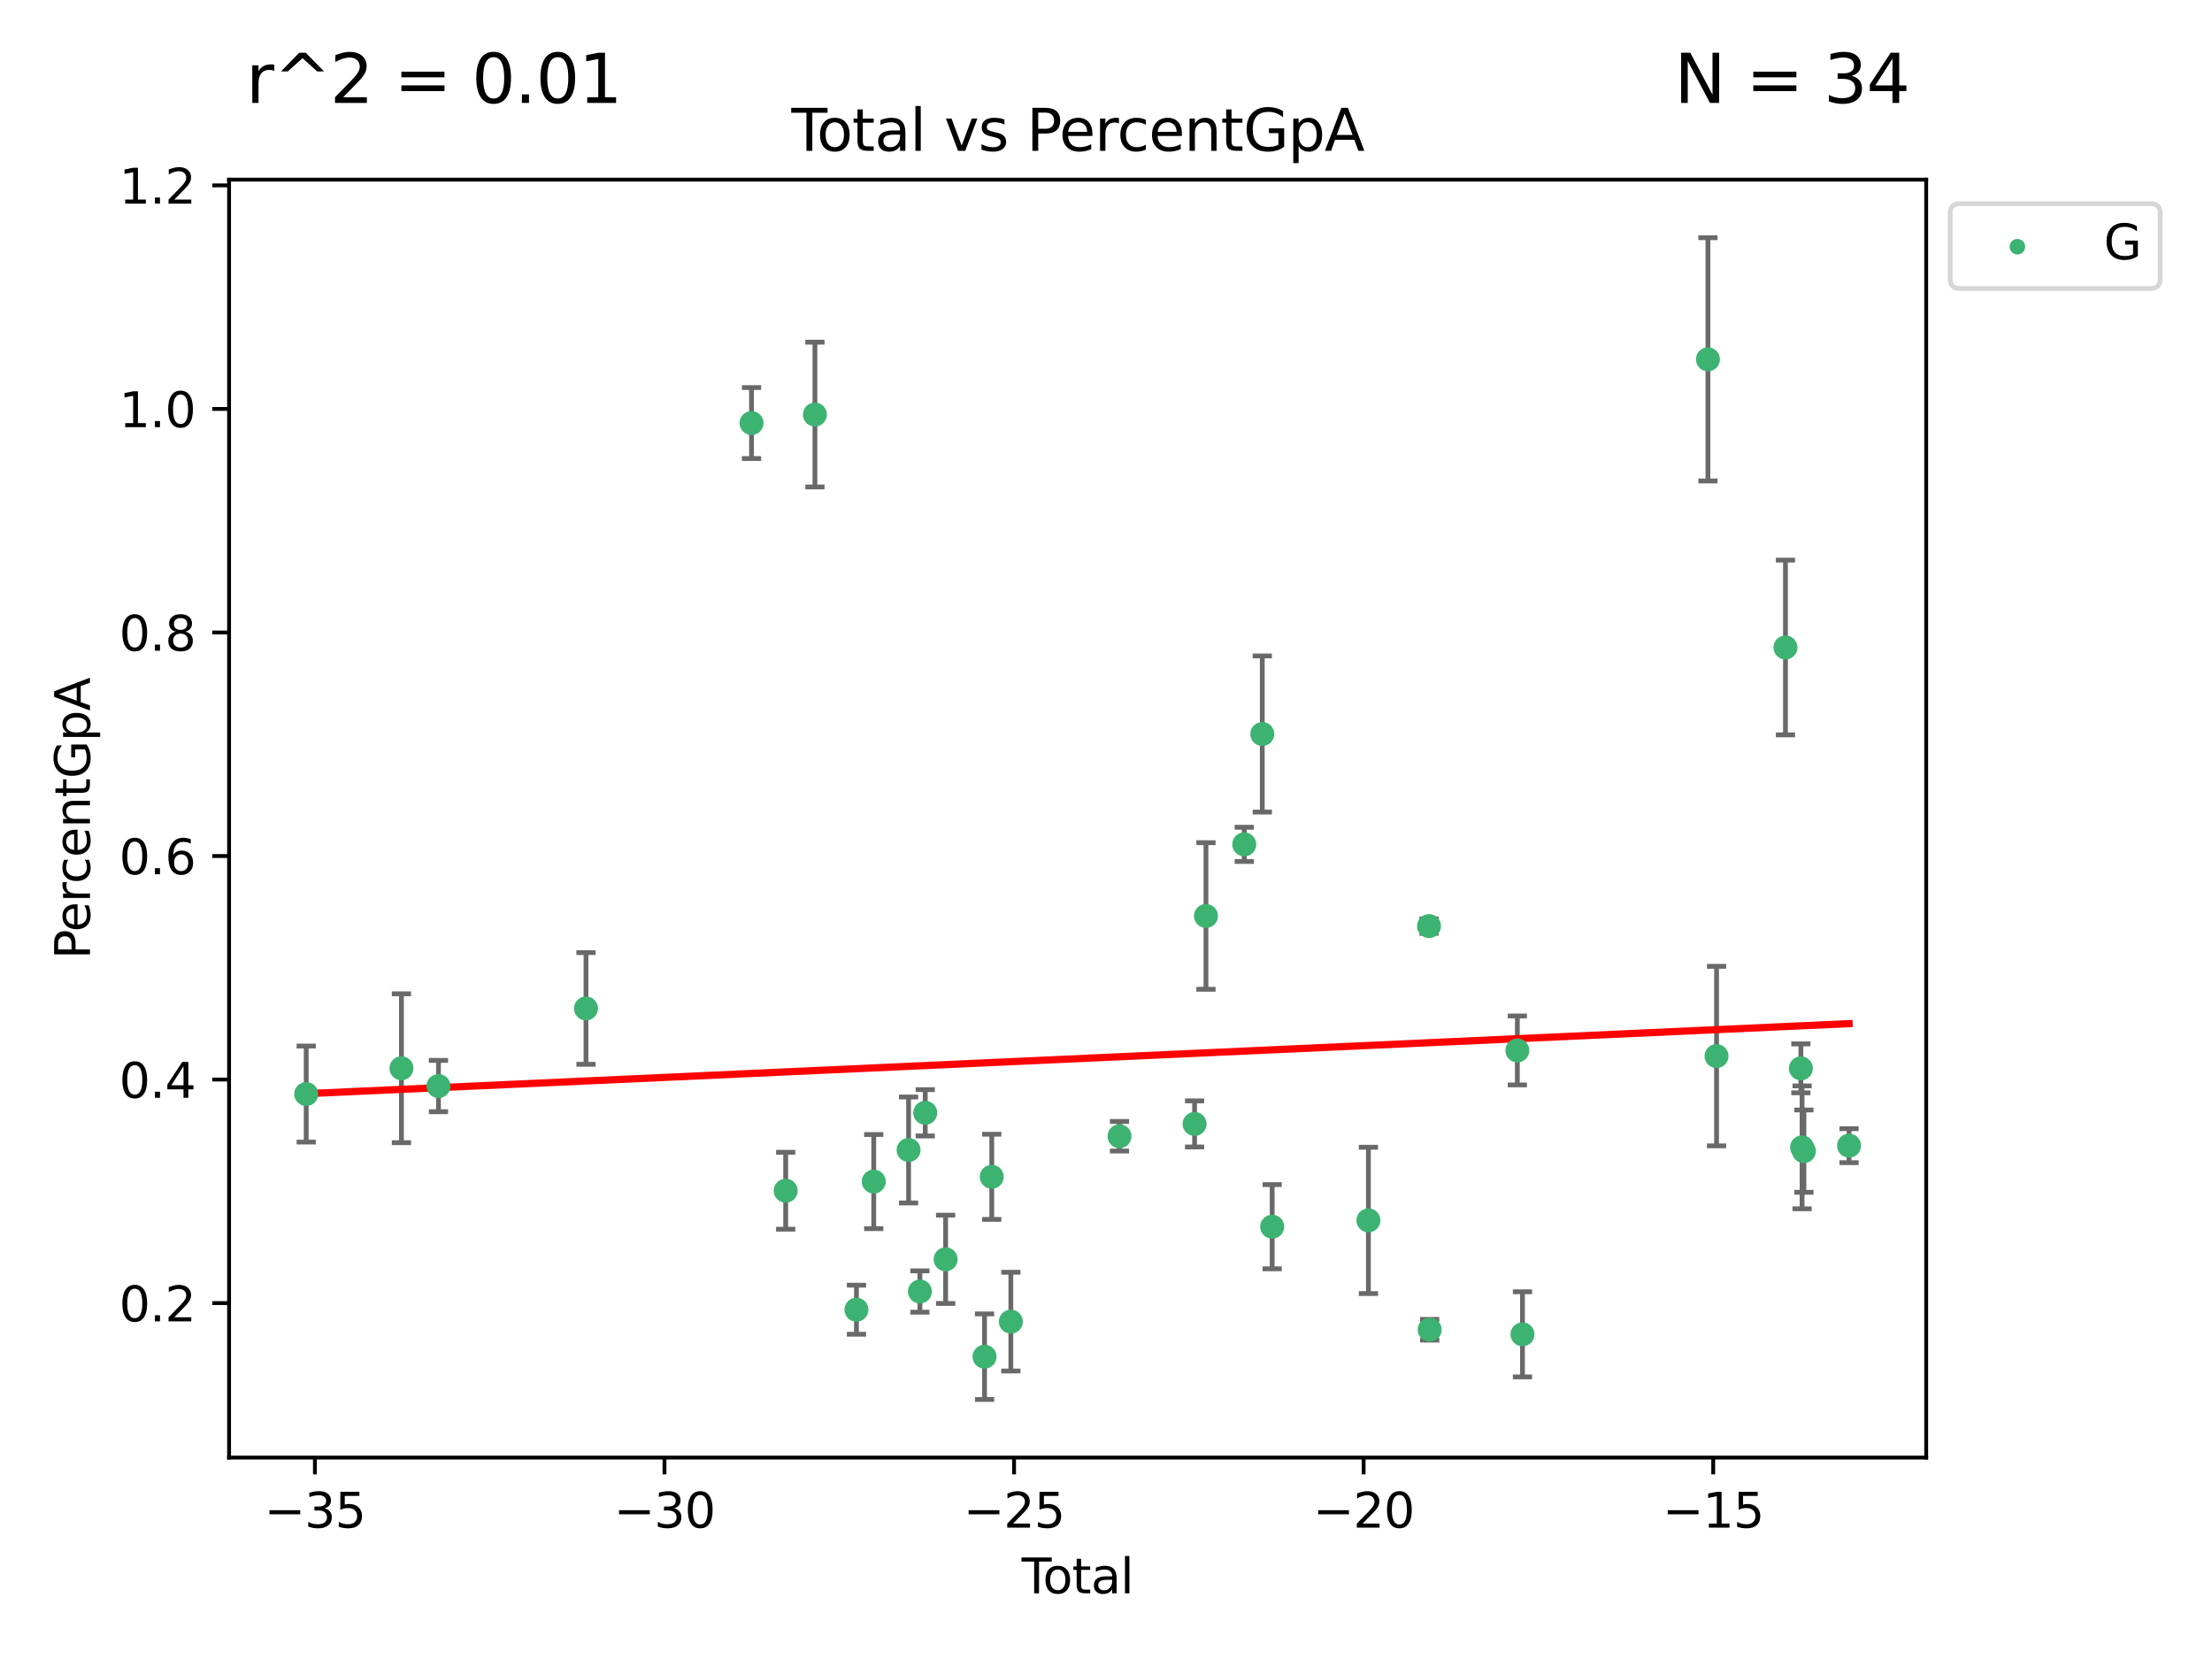 <?xml version="1.0" encoding="utf-8" standalone="no"?>
<!DOCTYPE svg PUBLIC "-//W3C//DTD SVG 1.1//EN"
  "http://www.w3.org/Graphics/SVG/1.1/DTD/svg11.dtd">
<svg xmlns:xlink="http://www.w3.org/1999/xlink" width="460.8pt" height="345.6pt" viewBox="0 0 460.8 345.6" xmlns="http://www.w3.org/2000/svg" version="1.1">
 <defs>
  <style type="text/css">*{stroke-linejoin: round; stroke-linecap: butt}</style>
 </defs>
 <g id="figure_1">
  <g id="patch_1">
   <path d="M 0 345.6 
L 460.8 345.6 
L 460.8 0 
L 0 0 
z
" style="fill: #ffffff"/>
  </g>
  <g id="axes_1">
   <g id="patch_2">
    <path d="M 47.72 303.64 
L 401.26 303.64 
L 401.26 37.423 
L 47.72 37.423 
z
" style="fill: #ffffff"/>
   </g>
   <g id="PathCollection_1">
    <defs>
     <path id="m3104774c1e" d="M 0 1.118 
C 0.297 1.118 0.581 1 0.791 0.791 
C 1 0.581 1.118 0.297 1.118 0 
C 1.118 -0.297 1 -0.581 0.791 -0.791 
C 0.581 -1 0.297 -1.118 0 -1.118 
C -0.297 -1.118 -0.581 -1 -0.791 -0.791 
C -1 -0.581 -1.118 -0.297 -1.118 0 
C -1.118 0.297 -1 0.581 -0.791 0.791 
C -0.581 1 -0.297 1.118 0 1.118 
z
" style="stroke: #3cb371"/>
    </defs>
    <g clip-path="url(#pc562aa8a84)">
     <use xlink:href="#m3104774c1e" x="63.79" y="227.912" style="fill: #3cb371; stroke: #3cb371"/>
     <use xlink:href="#m3104774c1e" x="83.627" y="222.536" style="fill: #3cb371; stroke: #3cb371"/>
     <use xlink:href="#m3104774c1e" x="91.343" y="226.246" style="fill: #3cb371; stroke: #3cb371"/>
     <use xlink:href="#m3104774c1e" x="122.071" y="210.078" style="fill: #3cb371; stroke: #3cb371"/>
     <use xlink:href="#m3104774c1e" x="156.557" y="88.129" style="fill: #3cb371; stroke: #3cb371"/>
     <use xlink:href="#m3104774c1e" x="163.672" y="248.052" style="fill: #3cb371; stroke: #3cb371"/>
     <use xlink:href="#m3104774c1e" x="169.765" y="86.36" style="fill: #3cb371; stroke: #3cb371"/>
     <use xlink:href="#m3104774c1e" x="178.412" y="272.836" style="fill: #3cb371; stroke: #3cb371"/>
     <use xlink:href="#m3104774c1e" x="182.016" y="246.149" style="fill: #3cb371; stroke: #3cb371"/>
     <use xlink:href="#m3104774c1e" x="189.273" y="239.563" style="fill: #3cb371; stroke: #3cb371"/>
     <use xlink:href="#m3104774c1e" x="191.633" y="269.046" style="fill: #3cb371; stroke: #3cb371"/>
     <use xlink:href="#m3104774c1e" x="192.745" y="231.818" style="fill: #3cb371; stroke: #3cb371"/>
     <use xlink:href="#m3104774c1e" x="196.992" y="262.336" style="fill: #3cb371; stroke: #3cb371"/>
     <use xlink:href="#m3104774c1e" x="205.099" y="282.625" style="fill: #3cb371; stroke: #3cb371"/>
     <use xlink:href="#m3104774c1e" x="206.603" y="245.15" style="fill: #3cb371; stroke: #3cb371"/>
     <use xlink:href="#m3104774c1e" x="210.579" y="275.32" style="fill: #3cb371; stroke: #3cb371"/>
     <use xlink:href="#m3104774c1e" x="233.213" y="236.702" style="fill: #3cb371; stroke: #3cb371"/>
     <use xlink:href="#m3104774c1e" x="248.855" y="234.133" style="fill: #3cb371; stroke: #3cb371"/>
     <use xlink:href="#m3104774c1e" x="251.223" y="190.814" style="fill: #3cb371; stroke: #3cb371"/>
     <use xlink:href="#m3104774c1e" x="259.204" y="175.898" style="fill: #3cb371; stroke: #3cb371"/>
     <use xlink:href="#m3104774c1e" x="262.956" y="152.905" style="fill: #3cb371; stroke: #3cb371"/>
     <use xlink:href="#m3104774c1e" x="265.019" y="255.543" style="fill: #3cb371; stroke: #3cb371"/>
     <use xlink:href="#m3104774c1e" x="285.065" y="254.229" style="fill: #3cb371; stroke: #3cb371"/>
     <use xlink:href="#m3104774c1e" x="297.692" y="192.925" style="fill: #3cb371; stroke: #3cb371"/>
     <use xlink:href="#m3104774c1e" x="297.828" y="277.014" style="fill: #3cb371; stroke: #3cb371"/>
     <use xlink:href="#m3104774c1e" x="316.092" y="218.825" style="fill: #3cb371; stroke: #3cb371"/>
     <use xlink:href="#m3104774c1e" x="317.159" y="277.965" style="fill: #3cb371; stroke: #3cb371"/>
     <use xlink:href="#m3104774c1e" x="355.793" y="74.859" style="fill: #3cb371; stroke: #3cb371"/>
     <use xlink:href="#m3104774c1e" x="357.589" y="220.002" style="fill: #3cb371; stroke: #3cb371"/>
     <use xlink:href="#m3104774c1e" x="371.945" y="134.884" style="fill: #3cb371; stroke: #3cb371"/>
     <use xlink:href="#m3104774c1e" x="375.158" y="222.556" style="fill: #3cb371; stroke: #3cb371"/>
     <use xlink:href="#m3104774c1e" x="375.406" y="239.015" style="fill: #3cb371; stroke: #3cb371"/>
     <use xlink:href="#m3104774c1e" x="375.786" y="239.802" style="fill: #3cb371; stroke: #3cb371"/>
     <use xlink:href="#m3104774c1e" x="385.19" y="238.663" style="fill: #3cb371; stroke: #3cb371"/>
    </g>
   </g>
   <g id="matplotlib.axis_1">
    <g id="xtick_1">
     <g id="line2d_1">
      <defs>
       <path id="m6388681275" d="M 0 0 
L 0 3.5 
" style="stroke: #000000; stroke-width: 0.8"/>
      </defs>
      <g>
       <use xlink:href="#m6388681275" x="65.603" y="303.64" style="stroke: #000000; stroke-width: 0.8"/>
      </g>
     </g>
     <g id="text_1">
      <!-- −35 -->
      <g transform="translate(55.051 318.238) scale(0.1 -0.1)">
       <defs>
        <path id="DejaVuSans-2212" d="M 678 2272 
L 4684 2272 
L 4684 1741 
L 678 1741 
L 678 2272 
z
" transform="scale(0.016)"/>
        <path id="DejaVuSans-33" d="M 2597 2516 
Q 3050 2419 3304 2112 
Q 3559 1806 3559 1356 
Q 3559 666 3084 287 
Q 2609 -91 1734 -91 
Q 1441 -91 1130 -33 
Q 819 25 488 141 
L 488 750 
Q 750 597 1062 519 
Q 1375 441 1716 441 
Q 2309 441 2620 675 
Q 2931 909 2931 1356 
Q 2931 1769 2642 2001 
Q 2353 2234 1838 2234 
L 1294 2234 
L 1294 2753 
L 1863 2753 
Q 2328 2753 2575 2939 
Q 2822 3125 2822 3475 
Q 2822 3834 2567 4026 
Q 2313 4219 1838 4219 
Q 1578 4219 1281 4162 
Q 984 4106 628 3988 
L 628 4550 
Q 988 4650 1302 4700 
Q 1616 4750 1894 4750 
Q 2613 4750 3031 4423 
Q 3450 4097 3450 3541 
Q 3450 3153 3228 2886 
Q 3006 2619 2597 2516 
z
" transform="scale(0.016)"/>
        <path id="DejaVuSans-35" d="M 691 4666 
L 3169 4666 
L 3169 4134 
L 1269 4134 
L 1269 2991 
Q 1406 3038 1543 3061 
Q 1681 3084 1819 3084 
Q 2600 3084 3056 2656 
Q 3513 2228 3513 1497 
Q 3513 744 3044 326 
Q 2575 -91 1722 -91 
Q 1428 -91 1123 -41 
Q 819 9 494 109 
L 494 744 
Q 775 591 1075 516 
Q 1375 441 1709 441 
Q 2250 441 2565 725 
Q 2881 1009 2881 1497 
Q 2881 1984 2565 2268 
Q 2250 2553 1709 2553 
Q 1456 2553 1204 2497 
Q 953 2441 691 2322 
L 691 4666 
z
" transform="scale(0.016)"/>
       </defs>
       <use xlink:href="#DejaVuSans-2212"/>
       <use xlink:href="#DejaVuSans-33" x="83.789"/>
       <use xlink:href="#DejaVuSans-35" x="147.412"/>
      </g>
     </g>
    </g>
    <g id="xtick_2">
     <g id="line2d_2">
      <g>
       <use xlink:href="#m6388681275" x="138.426" y="303.64" style="stroke: #000000; stroke-width: 0.8"/>
      </g>
     </g>
     <g id="text_2">
      <!-- −30 -->
      <g transform="translate(127.873 318.238) scale(0.1 -0.1)">
       <defs>
        <path id="DejaVuSans-30" d="M 2034 4250 
Q 1547 4250 1301 3770 
Q 1056 3291 1056 2328 
Q 1056 1369 1301 889 
Q 1547 409 2034 409 
Q 2525 409 2770 889 
Q 3016 1369 3016 2328 
Q 3016 3291 2770 3770 
Q 2525 4250 2034 4250 
z
M 2034 4750 
Q 2819 4750 3233 4129 
Q 3647 3509 3647 2328 
Q 3647 1150 3233 529 
Q 2819 -91 2034 -91 
Q 1250 -91 836 529 
Q 422 1150 422 2328 
Q 422 3509 836 4129 
Q 1250 4750 2034 4750 
z
" transform="scale(0.016)"/>
       </defs>
       <use xlink:href="#DejaVuSans-2212"/>
       <use xlink:href="#DejaVuSans-33" x="83.789"/>
       <use xlink:href="#DejaVuSans-30" x="147.412"/>
      </g>
     </g>
    </g>
    <g id="xtick_3">
     <g id="line2d_3">
      <g>
       <use xlink:href="#m6388681275" x="211.248" y="303.64" style="stroke: #000000; stroke-width: 0.8"/>
      </g>
     </g>
     <g id="text_3">
      <!-- −25 -->
      <g transform="translate(200.696 318.238) scale(0.1 -0.1)">
       <defs>
        <path id="DejaVuSans-32" d="M 1228 531 
L 3431 531 
L 3431 0 
L 469 0 
L 469 531 
Q 828 903 1448 1529 
Q 2069 2156 2228 2338 
Q 2531 2678 2651 2914 
Q 2772 3150 2772 3378 
Q 2772 3750 2511 3984 
Q 2250 4219 1831 4219 
Q 1534 4219 1204 4116 
Q 875 4013 500 3803 
L 500 4441 
Q 881 4594 1212 4672 
Q 1544 4750 1819 4750 
Q 2544 4750 2975 4387 
Q 3406 4025 3406 3419 
Q 3406 3131 3298 2873 
Q 3191 2616 2906 2266 
Q 2828 2175 2409 1742 
Q 1991 1309 1228 531 
z
" transform="scale(0.016)"/>
       </defs>
       <use xlink:href="#DejaVuSans-2212"/>
       <use xlink:href="#DejaVuSans-32" x="83.789"/>
       <use xlink:href="#DejaVuSans-35" x="147.412"/>
      </g>
     </g>
    </g>
    <g id="xtick_4">
     <g id="line2d_4">
      <g>
       <use xlink:href="#m6388681275" x="284.07" y="303.64" style="stroke: #000000; stroke-width: 0.8"/>
      </g>
     </g>
     <g id="text_4">
      <!-- −20 -->
      <g transform="translate(273.518 318.238) scale(0.1 -0.1)">
       <use xlink:href="#DejaVuSans-2212"/>
       <use xlink:href="#DejaVuSans-32" x="83.789"/>
       <use xlink:href="#DejaVuSans-30" x="147.412"/>
      </g>
     </g>
    </g>
    <g id="xtick_5">
     <g id="line2d_5">
      <g>
       <use xlink:href="#m6388681275" x="356.893" y="303.64" style="stroke: #000000; stroke-width: 0.8"/>
      </g>
     </g>
     <g id="text_5">
      <!-- −15 -->
      <g transform="translate(346.34 318.238) scale(0.1 -0.1)">
       <defs>
        <path id="DejaVuSans-31" d="M 794 531 
L 1825 531 
L 1825 4091 
L 703 3866 
L 703 4441 
L 1819 4666 
L 2450 4666 
L 2450 531 
L 3481 531 
L 3481 0 
L 794 0 
L 794 531 
z
" transform="scale(0.016)"/>
       </defs>
       <use xlink:href="#DejaVuSans-2212"/>
       <use xlink:href="#DejaVuSans-31" x="83.789"/>
       <use xlink:href="#DejaVuSans-35" x="147.412"/>
      </g>
     </g>
    </g>
    <g id="text_6">
     <!-- Total -->
     <g transform="translate(212.813 331.917) scale(0.1 -0.1)">
      <defs>
       <path id="DejaVuSans-54" d="M -19 4666 
L 3928 4666 
L 3928 4134 
L 2272 4134 
L 2272 0 
L 1638 0 
L 1638 4134 
L -19 4134 
L -19 4666 
z
" transform="scale(0.016)"/>
       <path id="DejaVuSans-6f" d="M 1959 3097 
Q 1497 3097 1228 2736 
Q 959 2375 959 1747 
Q 959 1119 1226 758 
Q 1494 397 1959 397 
Q 2419 397 2687 759 
Q 2956 1122 2956 1747 
Q 2956 2369 2687 2733 
Q 2419 3097 1959 3097 
z
M 1959 3584 
Q 2709 3584 3137 3096 
Q 3566 2609 3566 1747 
Q 3566 888 3137 398 
Q 2709 -91 1959 -91 
Q 1206 -91 779 398 
Q 353 888 353 1747 
Q 353 2609 779 3096 
Q 1206 3584 1959 3584 
z
" transform="scale(0.016)"/>
       <path id="DejaVuSans-74" d="M 1172 4494 
L 1172 3500 
L 2356 3500 
L 2356 3053 
L 1172 3053 
L 1172 1153 
Q 1172 725 1289 603 
Q 1406 481 1766 481 
L 2356 481 
L 2356 0 
L 1766 0 
Q 1100 0 847 248 
Q 594 497 594 1153 
L 594 3053 
L 172 3053 
L 172 3500 
L 594 3500 
L 594 4494 
L 1172 4494 
z
" transform="scale(0.016)"/>
       <path id="DejaVuSans-61" d="M 2194 1759 
Q 1497 1759 1228 1600 
Q 959 1441 959 1056 
Q 959 750 1161 570 
Q 1363 391 1709 391 
Q 2188 391 2477 730 
Q 2766 1069 2766 1631 
L 2766 1759 
L 2194 1759 
z
M 3341 1997 
L 3341 0 
L 2766 0 
L 2766 531 
Q 2569 213 2275 61 
Q 1981 -91 1556 -91 
Q 1019 -91 701 211 
Q 384 513 384 1019 
Q 384 1609 779 1909 
Q 1175 2209 1959 2209 
L 2766 2209 
L 2766 2266 
Q 2766 2663 2505 2880 
Q 2244 3097 1772 3097 
Q 1472 3097 1187 3025 
Q 903 2953 641 2809 
L 641 3341 
Q 956 3463 1253 3523 
Q 1550 3584 1831 3584 
Q 2591 3584 2966 3190 
Q 3341 2797 3341 1997 
z
" transform="scale(0.016)"/>
       <path id="DejaVuSans-6c" d="M 603 4863 
L 1178 4863 
L 1178 0 
L 603 0 
L 603 4863 
z
" transform="scale(0.016)"/>
      </defs>
      <use xlink:href="#DejaVuSans-54"/>
      <use xlink:href="#DejaVuSans-6f" x="44.084"/>
      <use xlink:href="#DejaVuSans-74" x="105.266"/>
      <use xlink:href="#DejaVuSans-61" x="144.475"/>
      <use xlink:href="#DejaVuSans-6c" x="205.754"/>
     </g>
    </g>
   </g>
   <g id="matplotlib.axis_2">
    <g id="ytick_1">
     <g id="line2d_6">
      <defs>
       <path id="m100e14316f" d="M 0 0 
L -3.5 0 
" style="stroke: #000000; stroke-width: 0.8"/>
      </defs>
      <g>
       <use xlink:href="#m100e14316f" x="47.72" y="271.461" style="stroke: #000000; stroke-width: 0.8"/>
      </g>
     </g>
     <g id="text_7">
      <!-- 0.2 -->
      <g transform="translate(24.817 275.26) scale(0.1 -0.1)">
       <defs>
        <path id="DejaVuSans-2e" d="M 684 794 
L 1344 794 
L 1344 0 
L 684 0 
L 684 794 
z
" transform="scale(0.016)"/>
       </defs>
       <use xlink:href="#DejaVuSans-30"/>
       <use xlink:href="#DejaVuSans-2e" x="63.623"/>
       <use xlink:href="#DejaVuSans-32" x="95.41"/>
      </g>
     </g>
    </g>
    <g id="ytick_2">
     <g id="line2d_7">
      <g>
       <use xlink:href="#m100e14316f" x="47.72" y="224.892" style="stroke: #000000; stroke-width: 0.8"/>
      </g>
     </g>
     <g id="text_8">
      <!-- 0.4 -->
      <g transform="translate(24.817 228.691) scale(0.1 -0.1)">
       <defs>
        <path id="DejaVuSans-34" d="M 2419 4116 
L 825 1625 
L 2419 1625 
L 2419 4116 
z
M 2253 4666 
L 3047 4666 
L 3047 1625 
L 3713 1625 
L 3713 1100 
L 3047 1100 
L 3047 0 
L 2419 0 
L 2419 1100 
L 313 1100 
L 313 1709 
L 2253 4666 
z
" transform="scale(0.016)"/>
       </defs>
       <use xlink:href="#DejaVuSans-30"/>
       <use xlink:href="#DejaVuSans-2e" x="63.623"/>
       <use xlink:href="#DejaVuSans-34" x="95.41"/>
      </g>
     </g>
    </g>
    <g id="ytick_3">
     <g id="line2d_8">
      <g>
       <use xlink:href="#m100e14316f" x="47.72" y="178.323" style="stroke: #000000; stroke-width: 0.8"/>
      </g>
     </g>
     <g id="text_9">
      <!-- 0.6 -->
      <g transform="translate(24.817 182.123) scale(0.1 -0.1)">
       <defs>
        <path id="DejaVuSans-36" d="M 2113 2584 
Q 1688 2584 1439 2293 
Q 1191 2003 1191 1497 
Q 1191 994 1439 701 
Q 1688 409 2113 409 
Q 2538 409 2786 701 
Q 3034 994 3034 1497 
Q 3034 2003 2786 2293 
Q 2538 2584 2113 2584 
z
M 3366 4563 
L 3366 3988 
Q 3128 4100 2886 4159 
Q 2644 4219 2406 4219 
Q 1781 4219 1451 3797 
Q 1122 3375 1075 2522 
Q 1259 2794 1537 2939 
Q 1816 3084 2150 3084 
Q 2853 3084 3261 2657 
Q 3669 2231 3669 1497 
Q 3669 778 3244 343 
Q 2819 -91 2113 -91 
Q 1303 -91 875 529 
Q 447 1150 447 2328 
Q 447 3434 972 4092 
Q 1497 4750 2381 4750 
Q 2619 4750 2861 4703 
Q 3103 4656 3366 4563 
z
" transform="scale(0.016)"/>
       </defs>
       <use xlink:href="#DejaVuSans-30"/>
       <use xlink:href="#DejaVuSans-2e" x="63.623"/>
       <use xlink:href="#DejaVuSans-36" x="95.41"/>
      </g>
     </g>
    </g>
    <g id="ytick_4">
     <g id="line2d_9">
      <g>
       <use xlink:href="#m100e14316f" x="47.72" y="131.755" style="stroke: #000000; stroke-width: 0.8"/>
      </g>
     </g>
     <g id="text_10">
      <!-- 0.8 -->
      <g transform="translate(24.817 135.554) scale(0.1 -0.1)">
       <defs>
        <path id="DejaVuSans-38" d="M 2034 2216 
Q 1584 2216 1326 1975 
Q 1069 1734 1069 1313 
Q 1069 891 1326 650 
Q 1584 409 2034 409 
Q 2484 409 2743 651 
Q 3003 894 3003 1313 
Q 3003 1734 2745 1975 
Q 2488 2216 2034 2216 
z
M 1403 2484 
Q 997 2584 770 2862 
Q 544 3141 544 3541 
Q 544 4100 942 4425 
Q 1341 4750 2034 4750 
Q 2731 4750 3128 4425 
Q 3525 4100 3525 3541 
Q 3525 3141 3298 2862 
Q 3072 2584 2669 2484 
Q 3125 2378 3379 2068 
Q 3634 1759 3634 1313 
Q 3634 634 3220 271 
Q 2806 -91 2034 -91 
Q 1263 -91 848 271 
Q 434 634 434 1313 
Q 434 1759 690 2068 
Q 947 2378 1403 2484 
z
M 1172 3481 
Q 1172 3119 1398 2916 
Q 1625 2713 2034 2713 
Q 2441 2713 2670 2916 
Q 2900 3119 2900 3481 
Q 2900 3844 2670 4047 
Q 2441 4250 2034 4250 
Q 1625 4250 1398 4047 
Q 1172 3844 1172 3481 
z
" transform="scale(0.016)"/>
       </defs>
       <use xlink:href="#DejaVuSans-30"/>
       <use xlink:href="#DejaVuSans-2e" x="63.623"/>
       <use xlink:href="#DejaVuSans-38" x="95.41"/>
      </g>
     </g>
    </g>
    <g id="ytick_5">
     <g id="line2d_10">
      <g>
       <use xlink:href="#m100e14316f" x="47.72" y="85.186" style="stroke: #000000; stroke-width: 0.8"/>
      </g>
     </g>
     <g id="text_11">
      <!-- 1.0 -->
      <g transform="translate(24.817 88.986) scale(0.1 -0.1)">
       <use xlink:href="#DejaVuSans-31"/>
       <use xlink:href="#DejaVuSans-2e" x="63.623"/>
       <use xlink:href="#DejaVuSans-30" x="95.41"/>
      </g>
     </g>
    </g>
    <g id="ytick_6">
     <g id="line2d_11">
      <g>
       <use xlink:href="#m100e14316f" x="47.72" y="38.618" style="stroke: #000000; stroke-width: 0.8"/>
      </g>
     </g>
     <g id="text_12">
      <!-- 1.2 -->
      <g transform="translate(24.817 42.417) scale(0.1 -0.1)">
       <use xlink:href="#DejaVuSans-31"/>
       <use xlink:href="#DejaVuSans-2e" x="63.623"/>
       <use xlink:href="#DejaVuSans-32" x="95.41"/>
      </g>
     </g>
    </g>
    <g id="text_13">
     <!-- PercentGpA -->
     <g transform="translate(18.737 199.808) rotate(-90) scale(0.1 -0.1)">
      <defs>
       <path id="DejaVuSans-50" d="M 1259 4147 
L 1259 2394 
L 2053 2394 
Q 2494 2394 2734 2622 
Q 2975 2850 2975 3272 
Q 2975 3691 2734 3919 
Q 2494 4147 2053 4147 
L 1259 4147 
z
M 628 4666 
L 2053 4666 
Q 2838 4666 3239 4311 
Q 3641 3956 3641 3272 
Q 3641 2581 3239 2228 
Q 2838 1875 2053 1875 
L 1259 1875 
L 1259 0 
L 628 0 
L 628 4666 
z
" transform="scale(0.016)"/>
       <path id="DejaVuSans-65" d="M 3597 1894 
L 3597 1613 
L 953 1613 
Q 991 1019 1311 708 
Q 1631 397 2203 397 
Q 2534 397 2845 478 
Q 3156 559 3463 722 
L 3463 178 
Q 3153 47 2828 -22 
Q 2503 -91 2169 -91 
Q 1331 -91 842 396 
Q 353 884 353 1716 
Q 353 2575 817 3079 
Q 1281 3584 2069 3584 
Q 2775 3584 3186 3129 
Q 3597 2675 3597 1894 
z
M 3022 2063 
Q 3016 2534 2758 2815 
Q 2500 3097 2075 3097 
Q 1594 3097 1305 2825 
Q 1016 2553 972 2059 
L 3022 2063 
z
" transform="scale(0.016)"/>
       <path id="DejaVuSans-72" d="M 2631 2963 
Q 2534 3019 2420 3045 
Q 2306 3072 2169 3072 
Q 1681 3072 1420 2755 
Q 1159 2438 1159 1844 
L 1159 0 
L 581 0 
L 581 3500 
L 1159 3500 
L 1159 2956 
Q 1341 3275 1631 3429 
Q 1922 3584 2338 3584 
Q 2397 3584 2469 3576 
Q 2541 3569 2628 3553 
L 2631 2963 
z
" transform="scale(0.016)"/>
       <path id="DejaVuSans-63" d="M 3122 3366 
L 3122 2828 
Q 2878 2963 2633 3030 
Q 2388 3097 2138 3097 
Q 1578 3097 1268 2742 
Q 959 2388 959 1747 
Q 959 1106 1268 751 
Q 1578 397 2138 397 
Q 2388 397 2633 464 
Q 2878 531 3122 666 
L 3122 134 
Q 2881 22 2623 -34 
Q 2366 -91 2075 -91 
Q 1284 -91 818 406 
Q 353 903 353 1747 
Q 353 2603 823 3093 
Q 1294 3584 2113 3584 
Q 2378 3584 2631 3529 
Q 2884 3475 3122 3366 
z
" transform="scale(0.016)"/>
       <path id="DejaVuSans-6e" d="M 3513 2113 
L 3513 0 
L 2938 0 
L 2938 2094 
Q 2938 2591 2744 2837 
Q 2550 3084 2163 3084 
Q 1697 3084 1428 2787 
Q 1159 2491 1159 1978 
L 1159 0 
L 581 0 
L 581 3500 
L 1159 3500 
L 1159 2956 
Q 1366 3272 1645 3428 
Q 1925 3584 2291 3584 
Q 2894 3584 3203 3211 
Q 3513 2838 3513 2113 
z
" transform="scale(0.016)"/>
       <path id="DejaVuSans-47" d="M 3809 666 
L 3809 1919 
L 2778 1919 
L 2778 2438 
L 4434 2438 
L 4434 434 
Q 4069 175 3628 42 
Q 3188 -91 2688 -91 
Q 1594 -91 976 548 
Q 359 1188 359 2328 
Q 359 3472 976 4111 
Q 1594 4750 2688 4750 
Q 3144 4750 3555 4637 
Q 3966 4525 4313 4306 
L 4313 3634 
Q 3963 3931 3569 4081 
Q 3175 4231 2741 4231 
Q 1884 4231 1454 3753 
Q 1025 3275 1025 2328 
Q 1025 1384 1454 906 
Q 1884 428 2741 428 
Q 3075 428 3337 486 
Q 3600 544 3809 666 
z
" transform="scale(0.016)"/>
       <path id="DejaVuSans-70" d="M 1159 525 
L 1159 -1331 
L 581 -1331 
L 581 3500 
L 1159 3500 
L 1159 2969 
Q 1341 3281 1617 3432 
Q 1894 3584 2278 3584 
Q 2916 3584 3314 3078 
Q 3713 2572 3713 1747 
Q 3713 922 3314 415 
Q 2916 -91 2278 -91 
Q 1894 -91 1617 61 
Q 1341 213 1159 525 
z
M 3116 1747 
Q 3116 2381 2855 2742 
Q 2594 3103 2138 3103 
Q 1681 3103 1420 2742 
Q 1159 2381 1159 1747 
Q 1159 1113 1420 752 
Q 1681 391 2138 391 
Q 2594 391 2855 752 
Q 3116 1113 3116 1747 
z
" transform="scale(0.016)"/>
       <path id="DejaVuSans-41" d="M 2188 4044 
L 1331 1722 
L 3047 1722 
L 2188 4044 
z
M 1831 4666 
L 2547 4666 
L 4325 0 
L 3669 0 
L 3244 1197 
L 1141 1197 
L 716 0 
L 50 0 
L 1831 4666 
z
" transform="scale(0.016)"/>
      </defs>
      <use xlink:href="#DejaVuSans-50"/>
      <use xlink:href="#DejaVuSans-65" x="56.678"/>
      <use xlink:href="#DejaVuSans-72" x="118.201"/>
      <use xlink:href="#DejaVuSans-63" x="157.064"/>
      <use xlink:href="#DejaVuSans-65" x="212.045"/>
      <use xlink:href="#DejaVuSans-6e" x="273.568"/>
      <use xlink:href="#DejaVuSans-74" x="336.947"/>
      <use xlink:href="#DejaVuSans-47" x="376.156"/>
      <use xlink:href="#DejaVuSans-70" x="453.646"/>
      <use xlink:href="#DejaVuSans-41" x="517.123"/>
     </g>
    </g>
   </g>
   <g id="LineCollection_1">
    <path d="M 63.79 237.915 
L 63.79 217.909 
" clip-path="url(#pc562aa8a84)" style="fill: none; stroke: #696969"/>
    <path d="M 83.627 238.045 
L 83.627 207.027 
" clip-path="url(#pc562aa8a84)" style="fill: none; stroke: #696969"/>
    <path d="M 91.343 231.59 
L 91.343 220.902 
" clip-path="url(#pc562aa8a84)" style="fill: none; stroke: #696969"/>
    <path d="M 122.071 221.711 
L 122.071 198.444 
" clip-path="url(#pc562aa8a84)" style="fill: none; stroke: #696969"/>
    <path d="M 156.557 95.524 
L 156.557 80.735 
" clip-path="url(#pc562aa8a84)" style="fill: none; stroke: #696969"/>
    <path d="M 163.672 256.065 
L 163.672 240.039 
" clip-path="url(#pc562aa8a84)" style="fill: none; stroke: #696969"/>
    <path d="M 169.765 101.44 
L 169.765 71.281 
" clip-path="url(#pc562aa8a84)" style="fill: none; stroke: #696969"/>
    <path d="M 178.412 277.949 
L 178.412 267.723 
" clip-path="url(#pc562aa8a84)" style="fill: none; stroke: #696969"/>
    <path d="M 182.016 255.956 
L 182.016 236.342 
" clip-path="url(#pc562aa8a84)" style="fill: none; stroke: #696969"/>
    <path d="M 189.273 250.601 
L 189.273 228.526 
" clip-path="url(#pc562aa8a84)" style="fill: none; stroke: #696969"/>
    <path d="M 191.633 273.349 
L 191.633 264.744 
" clip-path="url(#pc562aa8a84)" style="fill: none; stroke: #696969"/>
    <path d="M 192.745 236.644 
L 192.745 226.993 
" clip-path="url(#pc562aa8a84)" style="fill: none; stroke: #696969"/>
    <path d="M 196.992 271.536 
L 196.992 253.137 
" clip-path="url(#pc562aa8a84)" style="fill: none; stroke: #696969"/>
    <path d="M 205.099 291.539 
L 205.099 273.712 
" clip-path="url(#pc562aa8a84)" style="fill: none; stroke: #696969"/>
    <path d="M 206.603 254.02 
L 206.603 236.281 
" clip-path="url(#pc562aa8a84)" style="fill: none; stroke: #696969"/>
    <path d="M 210.579 285.604 
L 210.579 265.035 
" clip-path="url(#pc562aa8a84)" style="fill: none; stroke: #696969"/>
    <path d="M 233.213 239.785 
L 233.213 233.619 
" clip-path="url(#pc562aa8a84)" style="fill: none; stroke: #696969"/>
    <path d="M 248.855 238.936 
L 248.855 229.331 
" clip-path="url(#pc562aa8a84)" style="fill: none; stroke: #696969"/>
    <path d="M 251.223 206.082 
L 251.223 175.545 
" clip-path="url(#pc562aa8a84)" style="fill: none; stroke: #696969"/>
    <path d="M 259.204 179.458 
L 259.204 172.338 
" clip-path="url(#pc562aa8a84)" style="fill: none; stroke: #696969"/>
    <path d="M 262.956 169.17 
L 262.956 136.641 
" clip-path="url(#pc562aa8a84)" style="fill: none; stroke: #696969"/>
    <path d="M 265.019 264.316 
L 265.019 246.771 
" clip-path="url(#pc562aa8a84)" style="fill: none; stroke: #696969"/>
    <path d="M 285.065 269.469 
L 285.065 238.988 
" clip-path="url(#pc562aa8a84)" style="fill: none; stroke: #696969"/>
    <path d="M 297.692 194.419 
L 297.692 191.432 
" clip-path="url(#pc562aa8a84)" style="fill: none; stroke: #696969"/>
    <path d="M 297.828 279.169 
L 297.828 274.859 
" clip-path="url(#pc562aa8a84)" style="fill: none; stroke: #696969"/>
    <path d="M 316.092 226.009 
L 316.092 211.64 
" clip-path="url(#pc562aa8a84)" style="fill: none; stroke: #696969"/>
    <path d="M 317.159 286.833 
L 317.159 269.097 
" clip-path="url(#pc562aa8a84)" style="fill: none; stroke: #696969"/>
    <path d="M 355.793 100.195 
L 355.793 49.524 
" clip-path="url(#pc562aa8a84)" style="fill: none; stroke: #696969"/>
    <path d="M 357.589 238.703 
L 357.589 201.302 
" clip-path="url(#pc562aa8a84)" style="fill: none; stroke: #696969"/>
    <path d="M 371.945 153.084 
L 371.945 116.684 
" clip-path="url(#pc562aa8a84)" style="fill: none; stroke: #696969"/>
    <path d="M 375.158 227.65 
L 375.158 217.462 
" clip-path="url(#pc562aa8a84)" style="fill: none; stroke: #696969"/>
    <path d="M 375.406 251.814 
L 375.406 226.215 
" clip-path="url(#pc562aa8a84)" style="fill: none; stroke: #696969"/>
    <path d="M 375.786 248.377 
L 375.786 231.226 
" clip-path="url(#pc562aa8a84)" style="fill: none; stroke: #696969"/>
    <path d="M 385.19 242.202 
L 385.19 235.124 
" clip-path="url(#pc562aa8a84)" style="fill: none; stroke: #696969"/>
   </g>
   <g id="line2d_12">
    <defs>
     <path id="mc5410801fa" d="M 2 0 
L -2 -0 
" style="stroke: #696969"/>
    </defs>
    <g clip-path="url(#pc562aa8a84)">
     <use xlink:href="#mc5410801fa" x="63.79" y="237.915" style="fill: #696969; stroke: #696969"/>
     <use xlink:href="#mc5410801fa" x="83.627" y="238.045" style="fill: #696969; stroke: #696969"/>
     <use xlink:href="#mc5410801fa" x="91.343" y="231.59" style="fill: #696969; stroke: #696969"/>
     <use xlink:href="#mc5410801fa" x="122.071" y="221.711" style="fill: #696969; stroke: #696969"/>
     <use xlink:href="#mc5410801fa" x="156.557" y="95.524" style="fill: #696969; stroke: #696969"/>
     <use xlink:href="#mc5410801fa" x="163.672" y="256.065" style="fill: #696969; stroke: #696969"/>
     <use xlink:href="#mc5410801fa" x="169.765" y="101.44" style="fill: #696969; stroke: #696969"/>
     <use xlink:href="#mc5410801fa" x="178.412" y="277.949" style="fill: #696969; stroke: #696969"/>
     <use xlink:href="#mc5410801fa" x="182.016" y="255.956" style="fill: #696969; stroke: #696969"/>
     <use xlink:href="#mc5410801fa" x="189.273" y="250.601" style="fill: #696969; stroke: #696969"/>
     <use xlink:href="#mc5410801fa" x="191.633" y="273.349" style="fill: #696969; stroke: #696969"/>
     <use xlink:href="#mc5410801fa" x="192.745" y="236.644" style="fill: #696969; stroke: #696969"/>
     <use xlink:href="#mc5410801fa" x="196.992" y="271.536" style="fill: #696969; stroke: #696969"/>
     <use xlink:href="#mc5410801fa" x="205.099" y="291.539" style="fill: #696969; stroke: #696969"/>
     <use xlink:href="#mc5410801fa" x="206.603" y="254.02" style="fill: #696969; stroke: #696969"/>
     <use xlink:href="#mc5410801fa" x="210.579" y="285.604" style="fill: #696969; stroke: #696969"/>
     <use xlink:href="#mc5410801fa" x="233.213" y="239.785" style="fill: #696969; stroke: #696969"/>
     <use xlink:href="#mc5410801fa" x="248.855" y="238.936" style="fill: #696969; stroke: #696969"/>
     <use xlink:href="#mc5410801fa" x="251.223" y="206.082" style="fill: #696969; stroke: #696969"/>
     <use xlink:href="#mc5410801fa" x="259.204" y="179.458" style="fill: #696969; stroke: #696969"/>
     <use xlink:href="#mc5410801fa" x="262.956" y="169.17" style="fill: #696969; stroke: #696969"/>
     <use xlink:href="#mc5410801fa" x="265.019" y="264.316" style="fill: #696969; stroke: #696969"/>
     <use xlink:href="#mc5410801fa" x="285.065" y="269.469" style="fill: #696969; stroke: #696969"/>
     <use xlink:href="#mc5410801fa" x="297.692" y="194.419" style="fill: #696969; stroke: #696969"/>
     <use xlink:href="#mc5410801fa" x="297.828" y="279.169" style="fill: #696969; stroke: #696969"/>
     <use xlink:href="#mc5410801fa" x="316.092" y="226.009" style="fill: #696969; stroke: #696969"/>
     <use xlink:href="#mc5410801fa" x="317.159" y="286.833" style="fill: #696969; stroke: #696969"/>
     <use xlink:href="#mc5410801fa" x="355.793" y="100.195" style="fill: #696969; stroke: #696969"/>
     <use xlink:href="#mc5410801fa" x="357.589" y="238.703" style="fill: #696969; stroke: #696969"/>
     <use xlink:href="#mc5410801fa" x="371.945" y="153.084" style="fill: #696969; stroke: #696969"/>
     <use xlink:href="#mc5410801fa" x="375.158" y="227.65" style="fill: #696969; stroke: #696969"/>
     <use xlink:href="#mc5410801fa" x="375.406" y="251.814" style="fill: #696969; stroke: #696969"/>
     <use xlink:href="#mc5410801fa" x="375.786" y="248.377" style="fill: #696969; stroke: #696969"/>
     <use xlink:href="#mc5410801fa" x="385.19" y="242.202" style="fill: #696969; stroke: #696969"/>
    </g>
   </g>
   <g id="line2d_13">
    <g clip-path="url(#pc562aa8a84)">
     <use xlink:href="#mc5410801fa" x="63.79" y="217.909" style="fill: #696969; stroke: #696969"/>
     <use xlink:href="#mc5410801fa" x="83.627" y="207.027" style="fill: #696969; stroke: #696969"/>
     <use xlink:href="#mc5410801fa" x="91.343" y="220.902" style="fill: #696969; stroke: #696969"/>
     <use xlink:href="#mc5410801fa" x="122.071" y="198.444" style="fill: #696969; stroke: #696969"/>
     <use xlink:href="#mc5410801fa" x="156.557" y="80.735" style="fill: #696969; stroke: #696969"/>
     <use xlink:href="#mc5410801fa" x="163.672" y="240.039" style="fill: #696969; stroke: #696969"/>
     <use xlink:href="#mc5410801fa" x="169.765" y="71.281" style="fill: #696969; stroke: #696969"/>
     <use xlink:href="#mc5410801fa" x="178.412" y="267.723" style="fill: #696969; stroke: #696969"/>
     <use xlink:href="#mc5410801fa" x="182.016" y="236.342" style="fill: #696969; stroke: #696969"/>
     <use xlink:href="#mc5410801fa" x="189.273" y="228.526" style="fill: #696969; stroke: #696969"/>
     <use xlink:href="#mc5410801fa" x="191.633" y="264.744" style="fill: #696969; stroke: #696969"/>
     <use xlink:href="#mc5410801fa" x="192.745" y="226.993" style="fill: #696969; stroke: #696969"/>
     <use xlink:href="#mc5410801fa" x="196.992" y="253.137" style="fill: #696969; stroke: #696969"/>
     <use xlink:href="#mc5410801fa" x="205.099" y="273.712" style="fill: #696969; stroke: #696969"/>
     <use xlink:href="#mc5410801fa" x="206.603" y="236.281" style="fill: #696969; stroke: #696969"/>
     <use xlink:href="#mc5410801fa" x="210.579" y="265.035" style="fill: #696969; stroke: #696969"/>
     <use xlink:href="#mc5410801fa" x="233.213" y="233.619" style="fill: #696969; stroke: #696969"/>
     <use xlink:href="#mc5410801fa" x="248.855" y="229.331" style="fill: #696969; stroke: #696969"/>
     <use xlink:href="#mc5410801fa" x="251.223" y="175.545" style="fill: #696969; stroke: #696969"/>
     <use xlink:href="#mc5410801fa" x="259.204" y="172.338" style="fill: #696969; stroke: #696969"/>
     <use xlink:href="#mc5410801fa" x="262.956" y="136.641" style="fill: #696969; stroke: #696969"/>
     <use xlink:href="#mc5410801fa" x="265.019" y="246.771" style="fill: #696969; stroke: #696969"/>
     <use xlink:href="#mc5410801fa" x="285.065" y="238.988" style="fill: #696969; stroke: #696969"/>
     <use xlink:href="#mc5410801fa" x="297.692" y="191.432" style="fill: #696969; stroke: #696969"/>
     <use xlink:href="#mc5410801fa" x="297.828" y="274.859" style="fill: #696969; stroke: #696969"/>
     <use xlink:href="#mc5410801fa" x="316.092" y="211.64" style="fill: #696969; stroke: #696969"/>
     <use xlink:href="#mc5410801fa" x="317.159" y="269.097" style="fill: #696969; stroke: #696969"/>
     <use xlink:href="#mc5410801fa" x="355.793" y="49.524" style="fill: #696969; stroke: #696969"/>
     <use xlink:href="#mc5410801fa" x="357.589" y="201.302" style="fill: #696969; stroke: #696969"/>
     <use xlink:href="#mc5410801fa" x="371.945" y="116.684" style="fill: #696969; stroke: #696969"/>
     <use xlink:href="#mc5410801fa" x="375.158" y="217.462" style="fill: #696969; stroke: #696969"/>
     <use xlink:href="#mc5410801fa" x="375.406" y="226.215" style="fill: #696969; stroke: #696969"/>
     <use xlink:href="#mc5410801fa" x="375.786" y="231.226" style="fill: #696969; stroke: #696969"/>
     <use xlink:href="#mc5410801fa" x="385.19" y="235.124" style="fill: #696969; stroke: #696969"/>
    </g>
   </g>
   <g id="line2d_14">
    <path d="M 63.79 227.831 
L 83.627 226.931 
L 91.343 226.58 
L 122.071 225.186 
L 156.557 223.62 
L 163.672 223.297 
L 169.765 223.021 
L 178.412 222.628 
L 182.016 222.465 
L 189.273 222.135 
L 191.633 222.028 
L 192.745 221.978 
L 196.992 221.785 
L 205.099 221.417 
L 206.603 221.349 
L 210.579 221.168 
L 233.213 220.141 
L 248.855 219.431 
L 251.223 219.323 
L 259.204 218.961 
L 262.956 218.791 
L 265.019 218.697 
L 285.065 217.787 
L 297.692 217.214 
L 297.828 217.208 
L 316.092 216.379 
L 317.159 216.33 
L 355.793 214.577 
L 357.589 214.495 
L 371.945 213.844 
L 375.158 213.698 
L 375.406 213.687 
L 375.786 213.669 
L 385.19 213.243 
" clip-path="url(#pc562aa8a84)" style="fill: none; stroke: #ff0000; stroke-width: 1.5; stroke-linecap: square"/>
   </g>
   <g id="line2d_15">
    <defs>
     <path id="mca37ce72de" d="M 0 2 
C 0.53 2 1.039 1.789 1.414 1.414 
C 1.789 1.039 2 0.53 2 0 
C 2 -0.53 1.789 -1.039 1.414 -1.414 
C 1.039 -1.789 0.53 -2 0 -2 
C -0.53 -2 -1.039 -1.789 -1.414 -1.414 
C -1.789 -1.039 -2 -0.53 -2 0 
C -2 0.53 -1.789 1.039 -1.414 1.414 
C -1.039 1.789 -0.53 2 0 2 
z
" style="stroke: #3cb371"/>
    </defs>
    <g clip-path="url(#pc562aa8a84)">
     <use xlink:href="#mca37ce72de" x="63.79" y="227.912" style="fill: #3cb371; stroke: #3cb371"/>
     <use xlink:href="#mca37ce72de" x="83.627" y="222.536" style="fill: #3cb371; stroke: #3cb371"/>
     <use xlink:href="#mca37ce72de" x="91.343" y="226.246" style="fill: #3cb371; stroke: #3cb371"/>
     <use xlink:href="#mca37ce72de" x="122.071" y="210.078" style="fill: #3cb371; stroke: #3cb371"/>
     <use xlink:href="#mca37ce72de" x="156.557" y="88.129" style="fill: #3cb371; stroke: #3cb371"/>
     <use xlink:href="#mca37ce72de" x="163.672" y="248.052" style="fill: #3cb371; stroke: #3cb371"/>
     <use xlink:href="#mca37ce72de" x="169.765" y="86.36" style="fill: #3cb371; stroke: #3cb371"/>
     <use xlink:href="#mca37ce72de" x="178.412" y="272.836" style="fill: #3cb371; stroke: #3cb371"/>
     <use xlink:href="#mca37ce72de" x="182.016" y="246.149" style="fill: #3cb371; stroke: #3cb371"/>
     <use xlink:href="#mca37ce72de" x="189.273" y="239.563" style="fill: #3cb371; stroke: #3cb371"/>
     <use xlink:href="#mca37ce72de" x="191.633" y="269.046" style="fill: #3cb371; stroke: #3cb371"/>
     <use xlink:href="#mca37ce72de" x="192.745" y="231.818" style="fill: #3cb371; stroke: #3cb371"/>
     <use xlink:href="#mca37ce72de" x="196.992" y="262.336" style="fill: #3cb371; stroke: #3cb371"/>
     <use xlink:href="#mca37ce72de" x="205.099" y="282.625" style="fill: #3cb371; stroke: #3cb371"/>
     <use xlink:href="#mca37ce72de" x="206.603" y="245.15" style="fill: #3cb371; stroke: #3cb371"/>
     <use xlink:href="#mca37ce72de" x="210.579" y="275.32" style="fill: #3cb371; stroke: #3cb371"/>
     <use xlink:href="#mca37ce72de" x="233.213" y="236.702" style="fill: #3cb371; stroke: #3cb371"/>
     <use xlink:href="#mca37ce72de" x="248.855" y="234.133" style="fill: #3cb371; stroke: #3cb371"/>
     <use xlink:href="#mca37ce72de" x="251.223" y="190.814" style="fill: #3cb371; stroke: #3cb371"/>
     <use xlink:href="#mca37ce72de" x="259.204" y="175.898" style="fill: #3cb371; stroke: #3cb371"/>
     <use xlink:href="#mca37ce72de" x="262.956" y="152.905" style="fill: #3cb371; stroke: #3cb371"/>
     <use xlink:href="#mca37ce72de" x="265.019" y="255.543" style="fill: #3cb371; stroke: #3cb371"/>
     <use xlink:href="#mca37ce72de" x="285.065" y="254.229" style="fill: #3cb371; stroke: #3cb371"/>
     <use xlink:href="#mca37ce72de" x="297.692" y="192.925" style="fill: #3cb371; stroke: #3cb371"/>
     <use xlink:href="#mca37ce72de" x="297.828" y="277.014" style="fill: #3cb371; stroke: #3cb371"/>
     <use xlink:href="#mca37ce72de" x="316.092" y="218.825" style="fill: #3cb371; stroke: #3cb371"/>
     <use xlink:href="#mca37ce72de" x="317.159" y="277.965" style="fill: #3cb371; stroke: #3cb371"/>
     <use xlink:href="#mca37ce72de" x="355.793" y="74.859" style="fill: #3cb371; stroke: #3cb371"/>
     <use xlink:href="#mca37ce72de" x="357.589" y="220.002" style="fill: #3cb371; stroke: #3cb371"/>
     <use xlink:href="#mca37ce72de" x="371.945" y="134.884" style="fill: #3cb371; stroke: #3cb371"/>
     <use xlink:href="#mca37ce72de" x="375.158" y="222.556" style="fill: #3cb371; stroke: #3cb371"/>
     <use xlink:href="#mca37ce72de" x="375.406" y="239.015" style="fill: #3cb371; stroke: #3cb371"/>
     <use xlink:href="#mca37ce72de" x="375.786" y="239.802" style="fill: #3cb371; stroke: #3cb371"/>
     <use xlink:href="#mca37ce72de" x="385.19" y="238.663" style="fill: #3cb371; stroke: #3cb371"/>
    </g>
   </g>
   <g id="patch_3">
    <path d="M 47.72 303.64 
L 47.72 37.423 
" style="fill: none; stroke: #000000; stroke-width: 0.8; stroke-linejoin: miter; stroke-linecap: square"/>
   </g>
   <g id="patch_4">
    <path d="M 401.26 303.64 
L 401.26 37.423 
" style="fill: none; stroke: #000000; stroke-width: 0.8; stroke-linejoin: miter; stroke-linecap: square"/>
   </g>
   <g id="patch_5">
    <path d="M 47.72 303.64 
L 401.26 303.64 
" style="fill: none; stroke: #000000; stroke-width: 0.8; stroke-linejoin: miter; stroke-linecap: square"/>
   </g>
   <g id="patch_6">
    <path d="M 47.72 37.423 
L 401.26 37.423 
" style="fill: none; stroke: #000000; stroke-width: 0.8; stroke-linejoin: miter; stroke-linecap: square"/>
   </g>
   <g id="text_14">
    <!-- N = 34 -->
    <g transform="translate(348.806 21.439) scale(0.14 -0.14)">
     <defs>
      <path id="DejaVuSans-4e" d="M 628 4666 
L 1478 4666 
L 3547 763 
L 3547 4666 
L 4159 4666 
L 4159 0 
L 3309 0 
L 1241 3903 
L 1241 0 
L 628 0 
L 628 4666 
z
" transform="scale(0.016)"/>
      <path id="DejaVuSans-20" transform="scale(0.016)"/>
      <path id="DejaVuSans-3d" d="M 678 2906 
L 4684 2906 
L 4684 2381 
L 678 2381 
L 678 2906 
z
M 678 1631 
L 4684 1631 
L 4684 1100 
L 678 1100 
L 678 1631 
z
" transform="scale(0.016)"/>
     </defs>
     <use xlink:href="#DejaVuSans-4e"/>
     <use xlink:href="#DejaVuSans-20" x="74.805"/>
     <use xlink:href="#DejaVuSans-3d" x="106.592"/>
     <use xlink:href="#DejaVuSans-20" x="190.381"/>
     <use xlink:href="#DejaVuSans-33" x="222.168"/>
     <use xlink:href="#DejaVuSans-34" x="285.791"/>
    </g>
   </g>
   <g id="text_15">
    <!-- r^2 = 0.01 -->
    <g transform="translate(51.255 21.439) scale(0.14 -0.14)">
     <defs>
      <path id="DejaVuSans-5e" d="M 2988 4666 
L 4684 2925 
L 4056 2925 
L 2681 4159 
L 1306 2925 
L 678 2925 
L 2375 4666 
L 2988 4666 
z
" transform="scale(0.016)"/>
     </defs>
     <use xlink:href="#DejaVuSans-72"/>
     <use xlink:href="#DejaVuSans-5e" x="41.113"/>
     <use xlink:href="#DejaVuSans-32" x="124.902"/>
     <use xlink:href="#DejaVuSans-20" x="188.525"/>
     <use xlink:href="#DejaVuSans-3d" x="220.312"/>
     <use xlink:href="#DejaVuSans-20" x="304.102"/>
     <use xlink:href="#DejaVuSans-30" x="335.889"/>
     <use xlink:href="#DejaVuSans-2e" x="399.512"/>
     <use xlink:href="#DejaVuSans-30" x="431.299"/>
     <use xlink:href="#DejaVuSans-31" x="494.922"/>
    </g>
   </g>
   <g id="text_16">
    <!-- Total vs PercentGpA -->
    <g transform="translate(164.856 31.423) scale(0.12 -0.12)">
     <defs>
      <path id="DejaVuSans-76" d="M 191 3500 
L 800 3500 
L 1894 563 
L 2988 3500 
L 3597 3500 
L 2284 0 
L 1503 0 
L 191 3500 
z
" transform="scale(0.016)"/>
      <path id="DejaVuSans-73" d="M 2834 3397 
L 2834 2853 
Q 2591 2978 2328 3040 
Q 2066 3103 1784 3103 
Q 1356 3103 1142 2972 
Q 928 2841 928 2578 
Q 928 2378 1081 2264 
Q 1234 2150 1697 2047 
L 1894 2003 
Q 2506 1872 2764 1633 
Q 3022 1394 3022 966 
Q 3022 478 2636 193 
Q 2250 -91 1575 -91 
Q 1294 -91 989 -36 
Q 684 19 347 128 
L 347 722 
Q 666 556 975 473 
Q 1284 391 1588 391 
Q 1994 391 2212 530 
Q 2431 669 2431 922 
Q 2431 1156 2273 1281 
Q 2116 1406 1581 1522 
L 1381 1569 
Q 847 1681 609 1914 
Q 372 2147 372 2553 
Q 372 3047 722 3315 
Q 1072 3584 1716 3584 
Q 2034 3584 2315 3537 
Q 2597 3491 2834 3397 
z
" transform="scale(0.016)"/>
     </defs>
     <use xlink:href="#DejaVuSans-54"/>
     <use xlink:href="#DejaVuSans-6f" x="44.084"/>
     <use xlink:href="#DejaVuSans-74" x="105.266"/>
     <use xlink:href="#DejaVuSans-61" x="144.475"/>
     <use xlink:href="#DejaVuSans-6c" x="205.754"/>
     <use xlink:href="#DejaVuSans-20" x="233.537"/>
     <use xlink:href="#DejaVuSans-76" x="265.324"/>
     <use xlink:href="#DejaVuSans-73" x="324.504"/>
     <use xlink:href="#DejaVuSans-20" x="376.604"/>
     <use xlink:href="#DejaVuSans-50" x="408.391"/>
     <use xlink:href="#DejaVuSans-65" x="465.068"/>
     <use xlink:href="#DejaVuSans-72" x="526.592"/>
     <use xlink:href="#DejaVuSans-63" x="565.455"/>
     <use xlink:href="#DejaVuSans-65" x="620.436"/>
     <use xlink:href="#DejaVuSans-6e" x="681.959"/>
     <use xlink:href="#DejaVuSans-74" x="745.338"/>
     <use xlink:href="#DejaVuSans-47" x="784.547"/>
     <use xlink:href="#DejaVuSans-70" x="862.037"/>
     <use xlink:href="#DejaVuSans-41" x="925.514"/>
    </g>
   </g>
   <g id="legend_1">
    <g id="patch_7">
     <path d="M 408.26 60.101 
L 448.008 60.101 
Q 450.008 60.101 450.008 58.101 
L 450.008 44.423 
Q 450.008 42.423 448.008 42.423 
L 408.26 42.423 
Q 406.26 42.423 406.26 44.423 
L 406.26 58.101 
Q 406.26 60.101 408.26 60.101 
z
" style="fill: #ffffff; opacity: 0.8; stroke: #cccccc; stroke-linejoin: miter"/>
    </g>
    <g id="PathCollection_2">
     <g>
      <use xlink:href="#m3104774c1e" x="420.26" y="51.396" style="fill: #3cb371; stroke: #3cb371"/>
     </g>
    </g>
    <g id="text_17">
     <!-- G -->
     <g transform="translate(438.26 54.021) scale(0.1 -0.1)">
      <use xlink:href="#DejaVuSans-47"/>
     </g>
    </g>
   </g>
  </g>
 </g>
 <defs>
  <clipPath id="pc562aa8a84">
   <rect x="47.72" y="37.423" width="353.54" height="266.217"/>
  </clipPath>
 </defs>
</svg>
